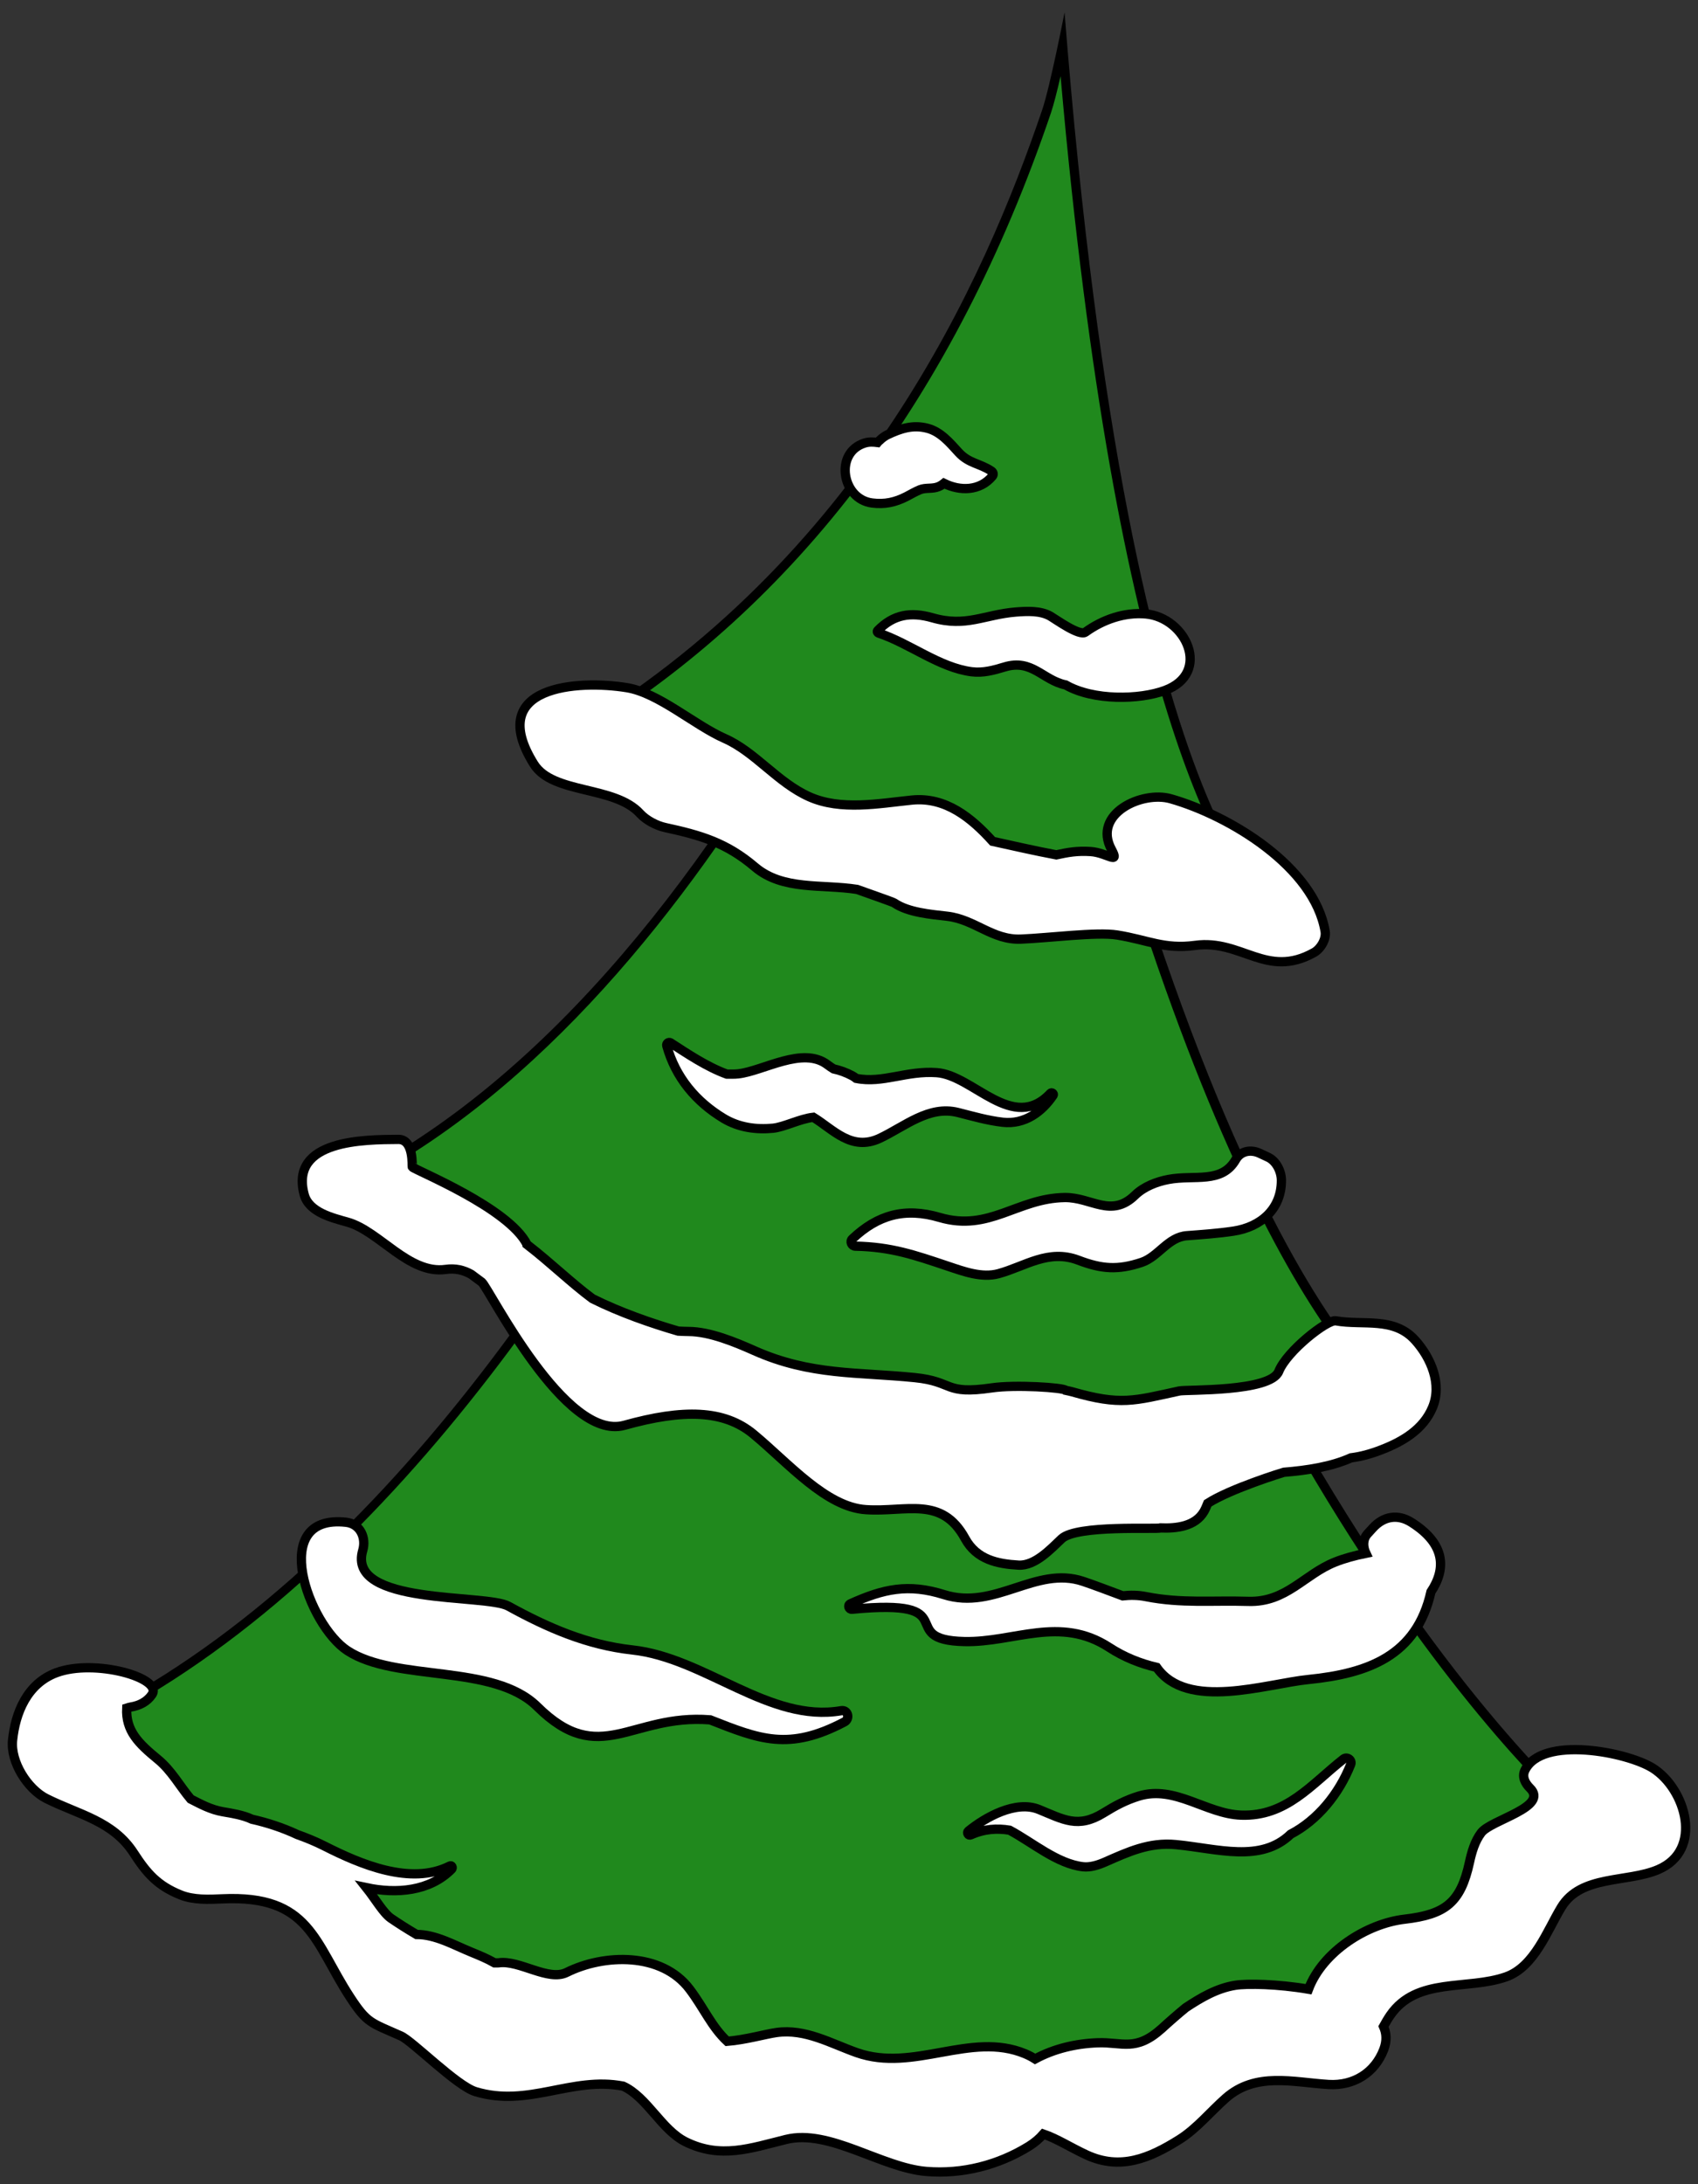 <svg xmlns="http://www.w3.org/2000/svg" xmlns:xlink="http://www.w3.org/1999/xlink" version="1.1" width="68.653" height="88.274" viewBox="0.479 -0.157 68.653 88.274">
  <rect x="0.479" y="-0.157" width="68.653" height="88.274" fill="#333333" stroke="none"/>
  <!-- Exported by Scratch - http://scratch.mit.edu/ -->
  <g id="ID0.1154214246198535">
    <g id="Bottom_1_">
      <path id="ID0.8444251050241292" fill="#20891D" d="M 38.888 83.953 C 20.74 83.952 4.306 72.06 2.059 70.367 C 24.303 61.338 36.996 23.783 38.796 18.123 C 46.354 56.611 62.968 72.047 64.798 73.647 C 57.451 80.485 48.737 83.953 38.891 83.953 C 38.891 83.953 38.889 83.953 38.888 83.953 Z " stroke-width="0.749"/>
      <path id="ID0.994631611276418" d="M 38.753 18.87 C 42.909 39.566 49.65 53.316 54.628 61.264 C 59.382 68.853 63.367 72.639 64.515 73.652 C 57.237 80.364 48.617 83.766 38.887 83.766 C 21.387 83.766 5.475 72.661 2.435 70.414 C 14.81 65.226 24.086 51.294 29.722 40.426 C 34.613 30.995 37.669 22.201 38.753 18.87 M 38.838 17.358 C 38.838 17.358 26.028 60.762 1.684 70.315 C 1.684 70.315 19.155 84.14 38.889 84.14 C 47.615 84.14 56.782 81.439 65.079 73.64 C 65.079 73.64 46.806 58.867 38.838 17.358 L 38.838 17.358 Z " stroke-width="0.749"/>
    </g>
    <path id="Snow_10_" fill="#FFFFFF" stroke="#000000" stroke-width="0.375" d="M 67.308 71.299 C 66.269 70.643 62.816 69.972 62.134 71.383 C 62.005 71.65 62.146 71.916 62.336 72.101 C 63.126 72.871 60.761 73.386 60.368 73.907 C 60.107 74.253 59.982 74.69 59.892 75.106 C 59.537 76.731 58.925 77.21 57.268 77.402 C 55.751 77.578 53.959 78.702 53.383 80.231 C 52.145 80.019 50.904 79.997 50.427 80.072 C 49.68 80.191 49.038 80.57 48.42 80.978 C 48.09 81.25 47.766 81.532 47.45 81.822 C 46.392 82.77 45.859 82.36 44.867 82.396 C 43.962 82.429 43.094 82.638 42.33 83.05 C 42.202 82.969 42.065 82.897 41.922 82.838 C 39.722 81.924 37.425 83.607 35.123 82.796 C 34.07 82.425 33.043 81.818 31.873 81.982 C 31.421 82.046 30.622 82.277 29.88 82.337 C 29.247 81.746 28.945 81.001 28.361 80.228 C 27.227 78.727 24.896 78.803 23.389 79.554 C 22.646 79.923 21.487 79.048 20.647 79.164 C 20.593 79.172 20.529 79.163 20.472 79.165 C 20.173 78.995 19.848 78.861 19.554 78.741 C 18.824 78.444 18.095 78.019 17.321 78.02 C 16.932 77.792 16.575 77.563 16.29 77.368 C 15.98 77.157 15.66 76.591 15.291 76.127 C 16.499 76.385 17.85 76.281 18.74 75.378 C 18.794 75.323 18.746 75.212 18.665 75.253 C 17.084 76.049 15.058 75.185 13.59 74.442 C 13.225 74.257 12.861 74.111 12.498 73.981 C 11.902 73.701 11.267 73.497 10.667 73.363 C 10.303 73.191 9.853 73.122 9.492 73.06 C 9.002 72.976 8.6 72.756 8.188 72.546 C 7.747 72.021 7.415 71.395 6.859 70.939 C 6.082 70.302 5.556 69.79 5.603 68.87 C 5.658 68.852 5.713 68.838 5.767 68.828 C 6.114 68.771 6.428 68.616 6.624 68.323 C 7.078 67.649 4.302 66.862 2.752 67.443 C 1.573 67.885 1.099 69.067 0.987 70.174 C 0.898 71.048 1.593 72.146 2.357 72.528 C 3.671 73.183 5.046 73.431 5.889 74.735 C 6.413 75.545 6.848 76.045 7.777 76.42 C 8.299 76.631 8.916 76.605 9.472 76.579 C 13.011 76.416 13.19 78.349 14.636 80.558 C 15.326 81.612 15.458 81.573 16.687 82.12 C 17.163 82.331 18.936 84.136 19.707 84.371 C 21.854 85.02 23.593 83.745 25.672 84.148 C 26.648 84.593 27.227 85.92 28.205 86.401 C 29.617 87.095 30.809 86.661 32.258 86.303 C 34.011 85.868 36.111 87.446 37.934 87.596 C 39.39 87.715 40.841 87.343 42.073 86.582 C 42.312 86.435 42.506 86.265 42.665 86.084 C 43.227 86.277 43.753 86.623 44.409 86.927 C 45.777 87.559 46.953 87.067 48.166 86.304 C 48.861 85.868 49.423 85.175 50.037 84.635 C 51.249 83.564 52.762 83.994 54.198 84.082 C 55.222 84.143 56.067 83.603 56.425 82.671 C 56.561 82.315 56.537 82.009 56.416 81.737 C 56.505 81.577 56.594 81.423 56.69 81.284 C 57.761 79.732 59.803 80.282 61.369 79.732 C 62.52 79.326 63.035 77.856 63.608 76.915 C 64.404 75.606 66.264 75.932 67.519 75.399 C 69.372 74.61 68.638 72.139 67.308 71.299 Z "/>
    <path id="Snow_9_" fill="#FFFFFF" stroke="#000000" stroke-width="0.375" d="M 55.089 71.15 C 55.16 70.975 54.945 70.813 54.796 70.932 C 53.492 71.957 52.486 73.264 50.654 73.197 C 49.244 73.146 47.988 71.979 46.524 72.427 C 45.988 72.591 45.568 72.819 45.096 73.11 C 44.064 73.746 43.477 73.373 42.483 72.967 C 41.55 72.587 40.316 73.284 39.635 73.839 C 39.555 73.904 39.632 74.038 39.728 73.995 C 40.271 73.752 40.791 73.722 41.298 73.805 C 42.235 74.306 43.219 75.162 44.269 75.283 C 44.56 75.317 44.887 75.211 45.153 75.095 C 46.096 74.68 46.948 74.282 48.028 74.388 C 49.737 74.556 51.448 75.131 52.663 73.968 C 53.751 73.399 54.616 72.341 55.089 71.15 Z "/>
    <path id="Snow_8_" fill="#FFFFFF" stroke="#000000" stroke-width="0.375" d="M 34.49 68.976 C 31.579 69.478 28.997 66.841 26.045 66.521 C 24.219 66.321 22.622 65.623 21.034 64.751 C 20.113 64.244 14.492 64.739 15.145 62.499 C 15.293 61.991 15.049 61.426 14.471 61.361 C 11.297 61.013 12.954 65.522 14.524 66.548 C 16.49 67.833 20.426 67.055 22.204 68.813 C 24.739 71.319 25.989 69.093 29.192 69.346 C 31.18 70.126 32.367 70.618 34.622 69.429 C 34.852 69.308 34.768 68.929 34.49 68.976 Z "/>
    <path id="Snow_7_" fill="#FFFFFF" stroke="#000000" stroke-width="0.375" d="M 57.547 61.366 C 56.997 61.018 56.425 61.112 55.989 61.588 C 55.917 61.667 55.845 61.748 55.77 61.828 C 55.569 62.049 55.583 62.361 55.704 62.615 C 55.261 62.705 54.824 62.824 54.466 62.967 C 53.209 63.465 52.489 64.609 50.945 64.558 C 49.507 64.512 48.254 64.651 46.816 64.367 C 46.488 64.301 46.176 64.301 45.871 64.334 C 45.279 64.114 44.715 63.898 44.269 63.749 C 42.354 63.107 40.711 64.937 38.65 64.286 C 37.203 63.83 36.195 64.053 34.863 64.656 C 34.739 64.711 34.798 64.889 34.927 64.877 C 39.584 64.425 36.607 66.119 39.47 66.182 C 41.481 66.227 43.327 65.118 45.327 66.419 C 45.943 66.82 46.585 67.07 47.245 67.226 C 48.475 68.991 51.671 67.885 53.386 67.715 C 55.816 67.47 57.756 66.744 58.335 64.172 C 58.955 63.24 58.924 62.238 57.547 61.366 Z "/>
    <g id="Middle_1_">
      <path id="ID0.028397698886692524" fill="#20891D" d="M 45.818 58.101 C 30.006 58.1 16.565 49.1 14.578 47.705 C 30.15 39.902 38.971 16.111 40.462 11.799 C 47.517 47.48 55.245 55.196 56.958 56.513 C 53.413 57.566 49.668 58.101 45.819 58.101 C 45.819 58.101 45.819 58.101 45.818 58.101 Z " stroke-width="0.749"/>
      <path id="ID0.5585026354528964" d="M 40.411 12.506 C 47.1 45.957 54.391 54.535 56.568 56.432 C 53.141 57.415 49.528 57.914 45.817 57.914 C 30.624 57.914 17.622 49.569 14.942 47.73 C 29.747 40.089 38.4 18.129 40.411 12.506 M 40.51 11.07 C 40.51 11.07 31.587 39.228 14.216 47.676 C 14.216 47.676 28.502 58.288 45.818 58.288 C 49.57 58.288 53.463 57.79 57.386 56.578 C 57.386 56.578 48.439 51.63 40.51 11.07 L 40.51 11.07 Z " stroke-width="0.749"/>
    </g>
    <path id="Snow_3_" fill="#FFFFFF" stroke="#000000" stroke-width="0.375" d="M 52.288 47.537 C 52.286 47.187 52.088 46.77 51.756 46.611 C 51.643 46.558 51.529 46.503 51.415 46.452 C 51.07 46.287 50.649 46.343 50.444 46.703 C 49.877 47.694 48.774 47.309 47.727 47.506 C 47.248 47.596 46.73 47.794 46.372 48.142 C 45.405 49.086 44.604 48.225 43.529 48.238 C 41.608 48.264 40.483 49.635 38.47 49.043 C 37.062 48.628 35.965 48.94 34.941 49.91 C 34.828 50.017 34.915 50.202 35.062 50.203 C 36.511 50.231 37.456 50.56 38.809 51.014 C 39.438 51.224 40.17 51.499 40.851 51.315 C 41.93 51.019 42.864 50.31 44.078 50.77 C 45.025 51.131 45.675 51.179 46.638 50.858 C 47.312 50.633 47.704 49.835 48.466 49.78 C 49.098 49.732 49.71 49.691 50.337 49.598 C 51.471 49.431 52.295 48.689 52.288 47.537 Z "/>
    <path id="Snow_2_" fill="#FFFFFF" stroke="#000000" stroke-width="0.375" d="M 42.952 44.026 C 41.425 45.649 39.838 43.3 38.358 43.191 C 37.125 43.101 36.162 43.638 35.096 43.423 C 35.049 43.386 35.001 43.352 34.944 43.32 C 34.682 43.18 34.429 43.092 34.181 43.038 C 34.101 42.988 34.02 42.934 33.937 42.872 C 32.938 42.108 31.345 43.125 30.325 43.24 C 30.171 43.257 30.012 43.25 29.863 43.25 C 29.045 42.951 28.264 42.421 27.59 41.986 C 27.513 41.936 27.413 42.018 27.437 42.102 C 27.791 43.383 28.618 44.367 29.743 45.044 C 30.348 45.405 31.043 45.504 31.732 45.437 C 32.181 45.392 32.822 45.055 33.364 44.995 C 34.171 45.489 34.908 46.38 36.05 45.844 C 37.071 45.361 38.032 44.509 39.207 44.8 C 39.833 44.957 40.382 45.121 41.02 45.196 C 41.905 45.298 42.611 44.773 43.057 44.108 C 43.1 44.046 43.005 43.972 42.952 44.026 Z "/>
    <path id="Snow_1_" fill="#FFFFFF" stroke="#000000" stroke-width="0.375" d="M 57.702 54.011 C 56.835 53.041 55.59 53.418 54.488 53.22 C 54.145 53.16 52.513 54.436 52.181 55.265 C 51.841 56.104 48.445 55.992 48.161 56.055 C 46.328 56.453 45.791 56.655 43.822 56.087 C 43.737 56.062 43.657 56.05 43.573 56.031 C 43.483 55.916 41.521 55.791 40.582 55.93 C 38.625 56.217 39.065 55.675 37.46 55.515 C 35.175 55.283 33.248 55.438 30.979 54.426 C 30.206 54.083 29.178 53.654 28.318 53.651 C 28.174 53.651 28.037 53.642 27.9 53.636 C 26.828 53.324 25.559 52.886 24.434 52.325 C 23.573 51.688 22.776 50.902 21.79 50.138 C 21.79 50.136 21.79 50.136 21.79 50.136 C 21.041 48.647 17.275 47.137 17.15 47.005 C 17.129 46.984 17.227 45.883 16.583 45.888 C 15.234 45.898 12.172 45.892 12.78 48.126 C 12.975 48.84 13.935 49.064 14.536 49.234 C 15.816 49.595 17.008 51.35 18.498 51.143 C 18.882 51.087 19.221 51.167 19.529 51.34 C 19.673 51.448 19.817 51.554 19.96 51.66 C 20.283 51.961 23.318 58.11 25.721 57.443 C 28.103 56.778 29.754 56.813 30.943 57.799 C 32.356 58.968 33.876 60.749 35.494 60.852 C 37.129 60.959 38.555 60.284 39.501 62.021 C 39.967 62.874 40.814 63.046 41.662 63.093 C 42.33 63.131 42.968 62.436 43.403 62.027 C 44.011 61.455 47.281 61.656 47.393 61.59 C 48.039 61.616 48.8 61.534 49.156 60.929 C 49.213 60.831 49.261 60.713 49.309 60.596 C 50.234 60.001 52.35 59.35 52.387 59.341 C 53.331 59.264 54.314 59.114 55.103 58.757 C 55.502 58.707 55.893 58.603 56.338 58.43 C 57.201 58.096 58.026 57.608 58.397 56.723 C 58.792 55.782 58.339 54.723 57.702 54.011 Z "/>
    <g id="Top_1_">
      <path id="ID0.8162294235080481" fill="#20891D" d="M 47.183 37.276 C 35.256 37.275 25.298 30.689 23.672 29.554 C 32.464 24.305 38.895 15.824 42.793 4.344 C 42.98 3.795 43.245 2.61 43.441 1.677 C 45.78 29.78 50.602 35.705 52.118 36.89 C 50.511 37.146 48.854 37.276 47.186 37.276 C 47.186 37.276 47.185 37.276 47.183 37.276 Z " stroke-width="0.749"/>
      <path id="ID0.5223679905757308" d="M 43.36 2.922 C 45.59 28.279 49.907 35.022 51.706 36.764 C 50.229 36.98 48.711 37.089 47.184 37.089 C 35.794 37.089 26.201 31.049 24.018 29.565 C 32.721 24.281 39.096 15.818 42.971 4.404 C 43.083 4.073 43.223 3.517 43.36 2.922 M 43.521 0.343 C 43.521 0.343 42.942 3.326 42.616 4.284 C 40.316 11.058 35.334 22.49 23.329 29.54 C 23.329 29.54 33.981 37.463 47.183 37.463 C 48.963 37.463 50.787 37.32 52.638 36.993 C 52.639 36.993 46.223 34.749 43.521 0.343 L 43.521 0.343 Z " stroke-width="0.749"/>
    </g>
    <path id="Snow_6_" fill="#FFFFFF" stroke="#000000" stroke-width="0.375" d="M 54.056 37.48 C 53.617 34.878 50.21 32.806 47.814 32.123 C 46.654 31.791 44.639 32.729 45.417 34.17 C 45.764 34.817 45.243 34.302 44.578 34.256 C 44.028 34.22 43.658 34.288 43.187 34.39 C 42.326 34.227 41.468 34.032 40.612 33.843 C 39.763 32.902 38.717 32.037 37.347 32.176 C 36.013 32.312 34.48 32.612 33.201 32.042 C 31.913 31.468 31.014 30.23 29.779 29.686 C 28.559 29.148 27.103 27.841 25.827 27.634 C 23.875 27.315 20.07 27.533 22.065 30.723 C 22.831 31.949 25.327 31.585 26.362 32.725 C 26.605 32.991 27.027 33.211 27.38 33.287 C 28.806 33.597 29.845 33.896 31.002 34.88 C 32.129 35.838 33.707 35.564 35.131 35.786 C 35.568 35.944 36.575 36.292 36.636 36.334 C 37.204 36.724 38.138 36.796 38.78 36.871 C 39.894 37.001 40.606 37.84 41.752 37.795 C 42.888 37.75 44.822 37.495 45.651 37.629 C 46.883 37.826 47.55 38.218 48.802 38.048 C 50.682 37.793 51.692 39.412 53.608 38.337 C 53.876 38.187 54.111 37.795 54.056 37.48 Z "/>
    <path id="Snow_5_" fill="#FFFFFF" stroke="#000000" stroke-width="0.375" d="M 46.802 24.653 C 45.935 24.576 45.061 24.886 44.364 25.389 C 44.124 25.564 43.172 24.874 42.955 24.748 C 42.546 24.51 41.999 24.542 41.55 24.576 C 40.278 24.68 39.54 25.2 38.185 24.811 C 37.296 24.556 36.603 24.676 35.968 25.324 C 35.932 25.36 35.957 25.411 35.999 25.426 C 37.264 25.847 38.463 26.824 39.765 26.99 C 40.225 27.049 40.656 26.93 41.092 26.798 C 42.205 26.457 42.641 27.332 43.563 27.522 C 44.691 28.169 46.557 28.122 47.572 27.748 C 49.481 27.046 48.438 24.796 46.802 24.653 Z "/>
    <path id="Snow_4_" fill="#FFFFFF" stroke="#000000" stroke-width="0.375" d="M 40.599 19.09 C 40.661 19.018 40.638 18.929 40.563 18.879 C 40.091 18.563 39.652 18.578 39.236 18.124 C 38.88 17.734 38.51 17.288 37.972 17.149 C 37.38 16.996 36.887 17.163 36.351 17.416 C 36.241 17.474 36.141 17.546 36.051 17.634 C 36.006 17.67 35.975 17.7 35.956 17.724 C 35.783 17.702 35.613 17.692 35.437 17.748 C 34.199 18.135 34.517 20.013 35.738 20.17 C 36.249 20.235 36.67 20.144 37.127 19.911 C 37.308 19.817 37.486 19.711 37.674 19.634 C 37.91 19.538 38.177 19.614 38.426 19.509 C 38.504 19.477 38.577 19.43 38.645 19.375 C 39.295 19.699 40.097 19.69 40.599 19.09 Z "/>
  </g>
</svg>